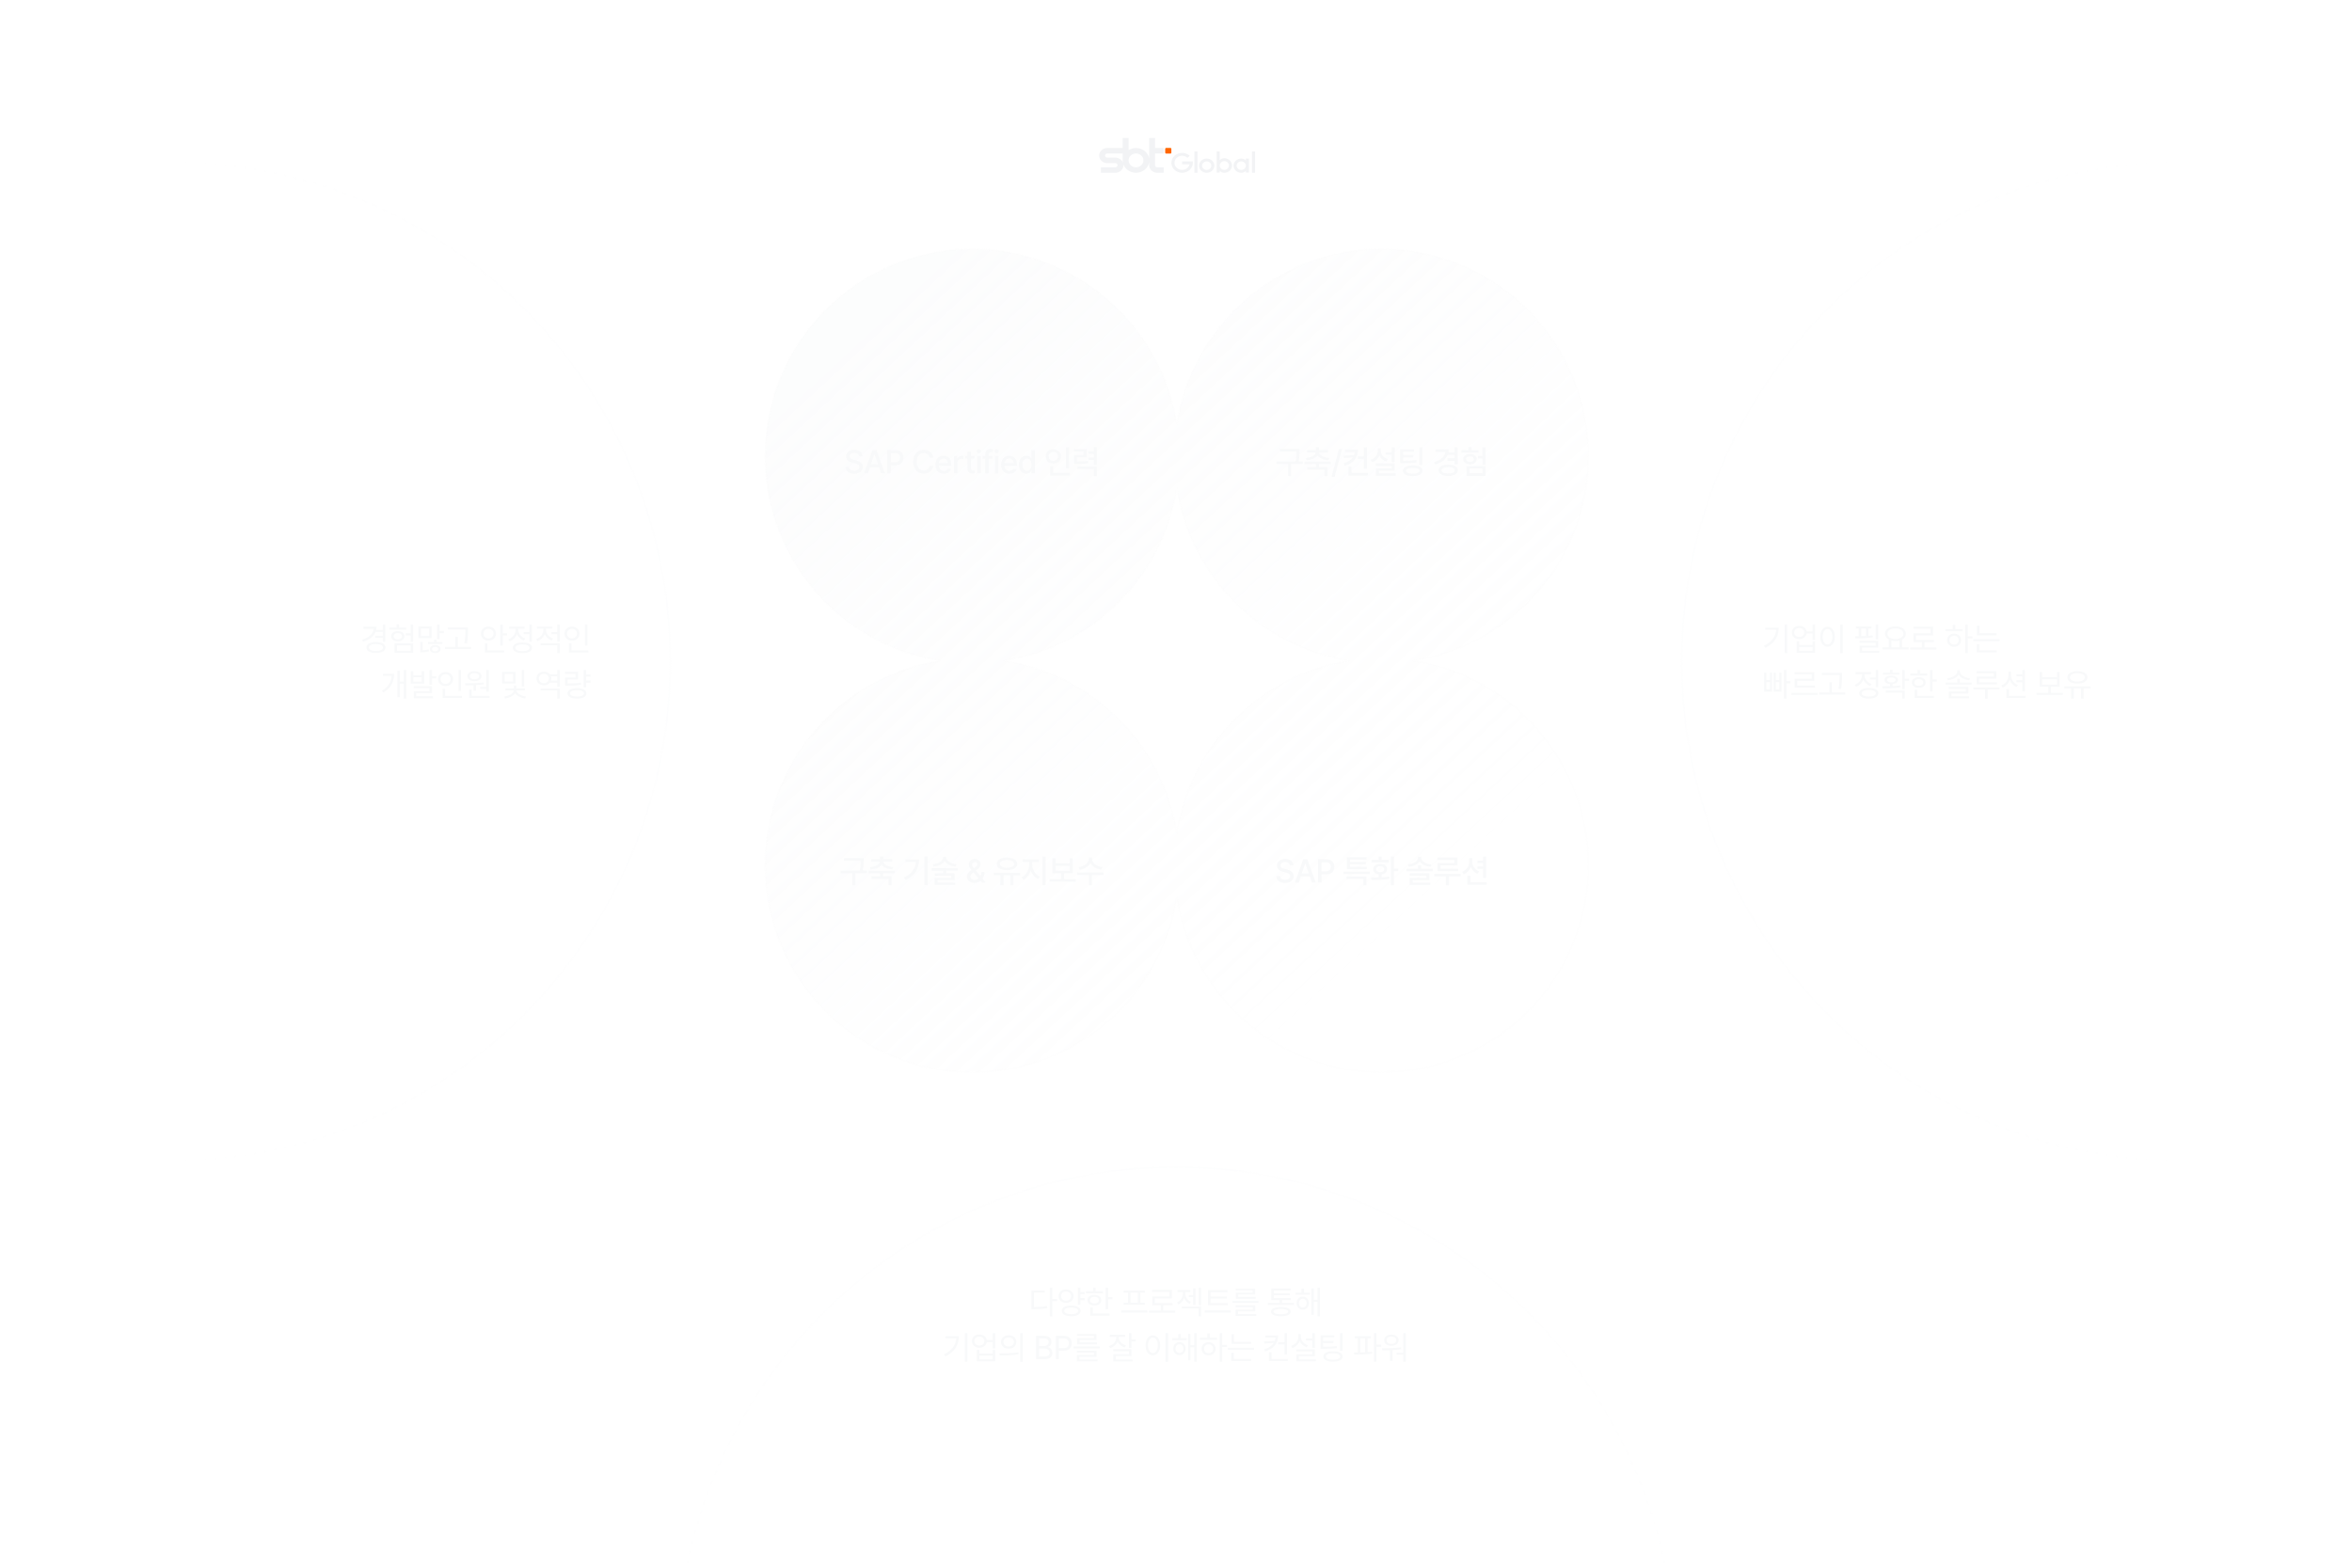 <svg width="1500" height="1000" viewBox="0 0 1500 1000" fill="none" xmlns="http://www.w3.org/2000/svg">
<mask id="mask0_366_1174" style="mask-type:alpha" maskUnits="userSpaceOnUse" x="0" y="0" width="1500" height="1000">
<rect width="1500" height="1000" fill="black"/>
</mask>
<g mask="url(#mask0_366_1174)">
<path d="M750.5 163.461C765.391 163.461 782.835 158.106 798.002 151.936C823.314 141.64 849.802 133.461 877.055 133.461H890C972.567 133.461 1039.5 200.394 1039.5 282.961V295.906C1039.5 323.159 1031.32 349.647 1021.02 374.959C1014.86 390.126 1009.5 407.57 1009.5 422.461C1009.5 437.352 1014.86 454.796 1021.02 469.963C1031.32 495.275 1039.5 521.764 1039.5 549.016V561.961C1039.5 644.528 972.567 711.461 890 711.461H878.75C850.436 711.461 823.007 702.51 796.689 691.838C781.831 685.813 764.947 680.862 750.479 681.461C739.445 681.919 726.991 685.722 715.47 690.462C688.231 701.668 659.934 711.461 630.575 711.461H611C528.435 711.461 461.5 644.108 461.5 561.539C461.5 526.653 475.464 493.464 490.611 461.901C496.782 449.043 501.5 435.091 501.5 422.461C501.5 409.831 496.782 395.879 490.611 383.021C475.464 351.459 461.5 318.269 461.5 283.383C461.5 200.815 528.435 133.461 611 133.461H623.945C651.198 133.461 677.686 141.64 702.998 151.936C718.165 158.106 735.609 163.461 750.5 163.461Z" stroke="white" stroke-opacity="0.2"/>
<g filter="url(#filter0_b_366_1174)">
<path fill-rule="evenodd" clip-rule="evenodd" d="M750.5 310.926C741.865 367.843 696.882 412.826 639.965 421.461C696.882 430.096 741.865 475.079 750.5 531.996C759.135 475.079 804.118 430.096 861.035 421.461C804.118 412.826 759.135 367.843 750.5 310.926ZM900.965 421.461C964.393 411.838 1013 357.076 1013 290.961C1013 218.059 953.902 158.961 881 158.961C814.885 158.961 760.123 207.568 750.5 270.996C740.877 207.568 686.115 158.961 620 158.961C547.098 158.961 488 218.059 488 290.961C488 357.076 536.607 411.838 600.035 421.461C536.607 431.084 488 485.846 488 551.961C488 624.863 547.098 683.961 620 683.961C686.115 683.961 740.877 635.354 750.5 571.926C760.123 635.354 814.885 683.961 881 683.961C953.902 683.961 1013 624.863 1013 551.961C1013 485.846 964.393 431.084 900.965 421.461Z" fill="url(#paint0_linear_366_1174)" fill-opacity="0.2"/>
<path d="M639.965 421.461L639.89 420.967V421.955L639.965 421.461ZM750.5 310.926L750.994 310.851H750.006L750.5 310.926ZM750.5 531.996L750.006 532.071H750.994L750.5 531.996ZM861.035 421.461L861.11 421.955V420.967L861.035 421.461ZM900.965 421.461L900.89 420.967V421.955L900.965 421.461ZM750.5 270.996L750.006 271.071H750.994L750.5 270.996ZM600.035 421.461L600.11 421.955V420.967L600.035 421.461ZM750.5 571.926L750.994 571.851H750.006L750.5 571.926ZM640.04 421.955C697.173 413.287 742.326 368.134 750.994 311.001L750.006 310.851C741.403 367.551 696.59 412.364 639.89 420.967L640.04 421.955ZM750.994 531.921C742.326 474.788 697.173 429.635 640.04 420.967L639.89 421.955C696.59 430.558 741.403 475.371 750.006 532.071L750.994 531.921ZM750.994 532.071C759.597 475.371 804.41 430.558 861.11 421.955L860.96 420.967C803.827 429.635 758.674 474.788 750.006 531.921L750.994 532.071ZM750.006 311.001C758.674 368.134 803.827 413.287 860.96 421.955L861.11 420.967C804.41 412.364 759.597 367.551 750.994 310.851L750.006 311.001ZM901.04 421.955C964.709 412.296 1013.5 357.327 1013.5 290.961H1012.5C1012.5 356.825 964.077 411.38 900.89 420.967L901.04 421.955ZM1013.5 290.961C1013.5 217.783 954.178 158.461 881 158.461V159.461C953.625 159.461 1012.5 218.336 1012.5 290.961H1013.5ZM881 158.461C814.634 158.461 759.665 207.252 750.006 270.921L750.994 271.071C760.581 207.884 815.136 159.461 881 159.461V158.461ZM750.994 270.921C741.335 207.252 686.366 158.461 620 158.461V159.461C685.864 159.461 740.419 207.884 750.006 271.071L750.994 270.921ZM620 158.461C546.822 158.461 487.5 217.783 487.5 290.961H488.5C488.5 218.336 547.375 159.461 620 159.461V158.461ZM487.5 290.961C487.5 357.327 536.291 412.296 599.96 421.955L600.11 420.967C536.923 411.38 488.5 356.825 488.5 290.961H487.5ZM599.96 420.967C536.291 430.626 487.5 485.595 487.5 551.961H488.5C488.5 486.097 536.923 431.542 600.11 421.955L599.96 420.967ZM487.5 551.961C487.5 625.139 546.822 684.461 620 684.461V683.461C547.375 683.461 488.5 624.586 488.5 551.961H487.5ZM620 684.461C686.366 684.461 741.335 635.67 750.994 572.001L750.006 571.851C740.419 635.038 685.864 683.461 620 683.461V684.461ZM881 683.461C815.136 683.461 760.581 635.038 750.994 571.851L750.006 572.001C759.665 635.67 814.634 684.461 881 684.461V683.461ZM1012.5 551.961C1012.5 624.586 953.625 683.461 881 683.461V684.461C954.178 684.461 1013.5 625.139 1013.5 551.961H1012.5ZM900.89 421.955C964.077 431.542 1012.5 486.097 1012.5 551.961H1013.5C1013.5 485.595 964.709 430.626 901.04 420.967L900.89 421.955Z" fill="#F8F9FA" fill-opacity="0.15"/>
</g>
<path d="M547.897 291.03C547.753 289.646 546.543 288.857 544.841 288.857C543.026 288.857 541.878 289.79 541.867 291.051C541.867 292.456 543.395 293.009 544.574 293.286L546.01 293.676C547.907 294.137 550.286 295.173 550.296 297.859C550.286 300.372 548.286 302.207 544.779 302.207C541.457 302.207 539.365 300.546 539.222 297.839H541.478C541.611 299.459 543.046 300.228 544.779 300.238C546.676 300.228 548.05 299.275 548.061 297.818C548.05 296.526 546.82 296.004 545.251 295.583L543.487 295.111C541.098 294.455 539.622 293.245 539.611 291.174C539.622 288.61 541.898 286.908 544.902 286.908C547.917 286.908 550.019 288.631 550.091 291.03H547.897ZM553.444 301.961H551.045L556.377 287.113H558.981L564.334 301.961H561.935L560.581 298.044H554.798L553.444 301.961ZM555.444 296.157H559.925L557.73 289.82H557.628L555.444 296.157ZM565.801 301.961V287.113H571.092C574.547 287.113 576.239 289.185 576.239 291.933C576.239 294.671 574.537 296.752 571.092 296.752H568.057V301.961H565.801ZM568.057 294.824H570.866C573.05 294.835 573.963 293.604 573.963 291.933C573.963 290.251 573.05 289.051 570.866 289.041H568.057V294.824ZM592.954 291.953C592.595 290.036 591.006 288.969 589.119 288.98C586.555 288.969 584.658 290.938 584.648 294.537C584.658 298.157 586.566 300.105 589.119 300.095C590.985 300.105 592.564 299.059 592.954 297.162L595.23 297.183C594.759 300.115 592.369 302.166 589.098 302.166C585.233 302.166 582.413 299.285 582.413 294.537C582.413 289.79 585.253 286.908 589.098 286.908C592.236 286.908 594.728 288.764 595.23 291.953H592.954ZM601.865 302.187C598.584 302.187 596.564 299.921 596.574 296.465C596.564 293.04 598.614 290.682 601.721 290.682C604.254 290.682 606.664 292.251 606.664 296.28V297.06H598.748C598.809 299.182 600.06 300.382 601.885 300.382C603.126 300.382 603.936 299.849 604.305 299.172H606.52C606.028 300.977 604.316 302.187 601.865 302.187ZM598.758 295.419H604.51C604.51 293.727 603.413 292.476 601.742 292.486C599.988 292.476 598.85 293.85 598.758 295.419ZM608.418 301.961V290.825H610.53V292.589H610.653C611.063 291.4 612.181 290.651 613.483 290.661C613.75 290.651 614.18 290.682 614.406 290.702V292.794C614.221 292.753 613.709 292.661 613.257 292.671C611.74 292.661 610.612 293.717 610.612 295.173V301.961H608.418ZM621.492 290.825V292.568H619.215V298.68C619.226 299.941 619.841 300.167 620.548 300.177C620.866 300.177 621.348 300.146 621.656 300.115V302.023C621.358 302.064 620.887 302.105 620.282 302.105C618.569 302.105 617.021 301.161 617.042 299.131V292.568H615.401V290.825H617.042V288.159H619.215V290.825H621.492ZM623.205 301.961V290.825H625.399V301.961H623.205ZM622.917 287.811C622.928 287.093 623.553 286.519 624.312 286.519C625.061 286.519 625.686 287.093 625.686 287.811C625.686 288.528 625.061 289.113 624.312 289.103C623.553 289.113 622.928 288.528 622.917 287.811ZM632.956 290.825V292.568H630.557V301.961H628.363V292.568H626.64V290.825H628.363V289.533C628.373 287.544 629.644 286.416 631.685 286.416C632.208 286.416 632.751 286.478 633.182 286.56V288.385C632.772 288.323 632.454 288.303 632.259 288.303C631.1 288.303 630.557 288.775 630.557 289.861V290.825H632.956ZM634.526 301.961V290.825H636.72V301.961H634.526ZM634.239 287.811C634.249 287.093 634.874 286.519 635.633 286.519C636.382 286.519 637.007 287.093 637.007 287.811C637.007 288.528 636.382 289.113 635.633 289.103C634.874 289.113 634.249 288.528 634.239 287.811ZM643.765 302.187C640.484 302.187 638.464 299.921 638.474 296.465C638.464 293.04 640.514 290.682 643.621 290.682C646.154 290.682 648.564 292.251 648.564 296.28V297.06H640.648C640.709 299.182 641.96 300.382 643.785 300.382C645.026 300.382 645.836 299.849 646.205 299.172H648.42C647.928 300.977 646.216 302.187 643.765 302.187ZM640.658 295.419H646.41C646.41 293.727 645.313 292.476 643.642 292.486C641.888 292.476 640.75 293.85 640.658 295.419ZM654.481 302.187C651.794 302.176 649.825 300.013 649.825 296.424C649.825 292.794 651.825 290.682 654.501 290.682C656.572 290.682 657.321 291.933 657.721 292.63H657.823V287.113H660.018V301.961H657.885V300.218H657.721C657.311 300.946 656.511 302.176 654.481 302.187ZM652.061 296.383C652.05 298.618 653.055 300.31 654.973 300.32C656.839 300.31 657.885 298.721 657.885 296.383C657.885 294.066 656.86 292.538 654.973 292.548C653.035 292.538 652.05 294.189 652.061 296.383ZM681.736 285.35V298.7H679.788V285.35H681.736ZM666.868 291.133C666.878 288.477 668.991 286.59 671.77 286.58C674.538 286.59 676.65 288.477 676.65 291.133C676.65 293.83 674.538 295.706 671.77 295.706C668.991 295.706 666.878 293.83 666.868 291.133ZM668.775 291.133C668.765 292.866 670.057 294.004 671.77 294.004C673.451 294.004 674.743 292.866 674.743 291.133C674.743 289.441 673.451 288.282 671.77 288.282C670.057 288.282 668.765 289.441 668.775 291.133ZM669.719 303.315V297.347H671.687V301.735H682.29V303.315H669.719ZM692.985 286.437V291.789H686.915V294.332C690.114 294.332 691.857 294.26 693.929 293.881L694.113 295.46C691.868 295.839 689.981 295.901 686.32 295.911H684.987V290.313H691.037V287.995H684.967V286.437H692.985ZM687.079 299.151V297.572H699.548V303.725H697.6V299.151H687.079ZM694.154 293.409V291.851H697.6V289.574H694.154V288.016H697.6V285.35H699.548V296.65H697.6V293.409H694.154Z" fill="#F8F9FA"/>
<path d="M828.752 286.478V288.098C828.752 289.841 828.752 291.738 828.24 294.353H830.885V295.952H823.441V303.725H821.472V295.952H814.13V294.353H826.271C826.814 291.728 826.814 289.81 826.825 288.098V288.077H816.181V286.478H828.752ZM848.614 294.517V296.075H841.191V298.003H846.564V303.663H844.595V299.582H833.726V298.003H839.263V296.075H831.86V294.517H848.614ZM832.762 292.138C836.412 291.799 838.935 290.466 839.15 288.631H833.541V287.093H839.263V285.268H841.191V287.093H846.933V288.631H841.303C841.498 290.466 844.01 291.799 847.692 292.138L847.076 293.594C843.908 293.307 841.355 292.251 840.227 290.518C839.089 292.251 836.525 293.307 833.377 293.594L832.762 292.138ZM855.905 286.416L851.127 304.196H849.179L853.957 286.416H855.905ZM866.047 286.785C866.037 291.656 863.668 295.193 857.659 297.183L856.88 295.645C859.874 294.671 861.771 293.348 862.848 291.728L857.126 292.199L856.818 290.62L863.566 290.333C863.791 289.708 863.935 289.051 863.996 288.364H857.741V286.785H866.047ZM859.997 303.315V297.613H861.966V301.735H872.281V303.315H859.997ZM865.985 292.691V291.092H869.82V285.35H871.769V298.946H869.82V292.691H865.985ZM889.498 285.329V294.783H887.55V290.066H883.674V288.487H887.55V285.329H889.498ZM874.117 293.307C876.988 292.394 878.701 290.108 878.711 287.524V285.924H880.639V287.524C880.639 289.861 882.32 292.035 885.089 292.917L884.063 294.435C882.043 293.737 880.516 292.353 879.706 290.6C878.906 292.579 877.337 294.117 875.163 294.865L874.117 293.307ZM877.48 297.183V295.645H889.498V300.218H879.429V301.92H890.134V303.479H877.521V298.741H887.57V297.183H877.48ZM901.793 286.662V288.221H894.923V290.251H901.28V291.789H894.923V293.881C898.594 293.901 900.737 293.84 903.228 293.409L903.434 294.988C900.778 295.419 898.491 295.491 894.472 295.481H892.954V286.662H901.793ZM894.738 300.279C894.738 298.136 897.086 296.896 900.993 296.896C904.838 296.896 907.238 298.136 907.248 300.279C907.238 302.443 904.838 303.673 900.993 303.663C897.086 303.673 894.738 302.443 894.738 300.279ZM896.686 300.279C896.676 301.479 898.255 302.156 900.993 302.166C903.68 302.156 905.31 301.479 905.3 300.279C905.31 299.11 903.68 298.423 900.993 298.434C898.255 298.423 896.676 299.11 896.686 300.279ZM905.197 296.65V285.35H907.145V296.65H905.197ZM929.664 285.35V296.219H927.716V293.983H923.081V292.384H927.716V290.149H923.276C922.086 293.102 919.328 295.183 915.349 296.321L914.57 294.804C918.918 293.563 921.461 291.225 921.809 288.262H915.513V286.662H923.922C923.922 287.339 923.85 287.995 923.727 288.61H927.716V285.35H929.664ZM917.421 300.013C917.421 297.788 919.841 296.434 923.614 296.424C927.336 296.434 929.777 297.788 929.787 300.013C929.777 302.248 927.336 303.622 923.614 303.622C919.841 303.622 917.421 302.248 917.421 300.013ZM919.348 300.013C919.348 301.305 920.989 302.053 923.614 302.064C926.188 302.053 927.828 301.305 927.839 300.013C927.828 298.7 926.188 297.952 923.614 297.962C920.989 297.952 919.348 298.7 919.348 300.013ZM947.393 285.329V296.465H945.445V292.466H942.574V290.846H945.445V285.329H947.393ZM932.094 288.713V287.154H936.524V285.165H938.452V287.154H942.861V288.713H932.094ZM933.161 292.835C933.161 290.907 934.966 289.554 937.488 289.554C940.01 289.554 941.795 290.907 941.795 292.835C941.795 294.814 940.01 296.127 937.488 296.137C934.966 296.127 933.161 294.814 933.161 292.835ZM935.027 292.835C935.027 293.953 936.022 294.65 937.488 294.66C938.934 294.65 939.928 293.953 939.928 292.835C939.928 291.758 938.934 291.041 937.488 291.051C936.022 291.041 935.027 291.758 935.027 292.835ZM935.273 303.479V297.367H947.393V303.479H935.273ZM937.201 301.9H945.486V298.905H937.201V301.9Z" fill="#F8F9FA"/>
<path d="M822.666 552.03C822.523 550.646 821.313 549.857 819.611 549.857C817.796 549.857 816.647 550.79 816.637 552.051C816.637 553.456 818.165 554.009 819.344 554.286L820.78 554.676C822.677 555.137 825.056 556.173 825.066 558.859C825.056 561.372 823.056 563.207 819.549 563.207C816.227 563.207 814.135 561.546 813.992 558.839H816.247C816.381 560.459 817.816 561.228 819.549 561.238C821.446 561.228 822.82 560.275 822.83 558.818C822.82 557.526 821.59 557.004 820.021 556.583L818.257 556.111C815.868 555.455 814.391 554.245 814.381 552.174C814.391 549.61 816.668 547.908 819.672 547.908C822.687 547.908 824.789 549.631 824.861 552.03H822.666ZM828.214 562.961H825.815L831.147 548.113H833.751L839.104 562.961H836.704L835.351 559.044H829.568L828.214 562.961ZM830.214 557.157H834.695L832.5 550.82H832.398L830.214 557.157ZM840.571 562.961V548.113H845.862C849.317 548.113 851.009 550.185 851.009 552.933C851.009 555.671 849.307 557.752 845.862 557.752H842.826V562.961H840.571ZM842.826 555.824H845.636C847.82 555.835 848.733 554.604 848.733 552.933C848.733 551.251 847.82 550.051 845.636 550.041H842.826V555.824ZM873.589 555.988V557.526H856.793V555.988H873.589ZM858.7 560.685V559.126H871.456V564.704H869.467V560.685H858.7ZM858.987 554.43V546.801H871.538V548.339H860.956V549.836H871.066V551.313H860.956V552.933H871.661V554.43H858.987ZM888.96 546.329V554.02H891.728V555.66H888.96V564.704H887.012V546.329H888.96ZM874.338 559.7C875.784 559.7 877.465 559.7 879.219 559.649V557.783C877.147 557.475 875.794 556.224 875.814 554.45C875.794 552.379 877.588 551.015 880.203 551.005C882.808 551.015 884.623 552.379 884.633 554.45C884.623 556.224 883.248 557.485 881.167 557.783V559.577C882.797 559.495 884.438 559.362 885.966 559.147L886.089 560.582C882.11 561.29 877.814 561.331 874.645 561.32L874.338 559.7ZM874.686 550.062V548.503H879.219V546.37H881.167V548.503H885.699V550.062H874.686ZM877.64 554.45C877.64 555.619 878.665 556.347 880.203 556.337C881.741 556.347 882.756 555.619 882.767 554.45C882.756 553.271 881.741 552.523 880.203 552.523C878.665 552.523 877.64 553.271 877.64 554.45ZM906.331 551.907V554.184H913.755V555.742H897V554.184H904.403V551.907H906.331ZM897.882 551.436C901.532 551.056 904.372 549.303 904.383 547.068V546.473H906.351V547.068C906.341 549.303 909.171 551.056 912.811 551.436L912.135 552.933C909.14 552.533 906.536 551.333 905.357 549.426C904.178 551.333 901.573 552.533 898.579 552.933L897.882 551.436ZM899.01 558.572V557.075H911.642V561.443H900.937V563.023H912.155V564.52H899.03V560.028H909.715V558.572H899.01ZM929.536 547.006V552.01H918.708V554.122H929.926V555.701H916.759V550.513H927.547V548.585H916.698V547.006H929.536ZM914.709 559.003V557.444H931.525V559.003H924.06V564.745H922.112V559.003H914.709ZM938.939 549.651C938.949 552.297 940.59 554.83 943.328 555.886L942.261 557.403C940.262 556.593 938.775 554.984 937.996 552.994C937.206 555.137 935.648 556.839 933.505 557.691L932.459 556.132C935.289 555.086 937.001 552.471 937.011 549.651V547.375H938.939V549.651ZM935.781 564.315V558.654H937.75V562.735H948.188V564.315H935.781ZM942.261 554.245V552.666H945.83V550.533H942.261V548.954H945.83V546.35H947.778V560.028H945.83V554.245H942.261Z" fill="#F8F9FA"/>
<path d="M550.789 547.478V549.098C550.789 550.841 550.789 552.738 550.276 555.353H552.922V556.952H545.477V564.725H543.509V556.952H536.167V555.353H548.308C548.851 552.728 548.851 550.81 548.861 549.098V549.077H538.218V547.478H550.789ZM570.651 555.517V557.075H563.227V559.003H568.6V564.663H566.632V560.582H555.763V559.003H561.3V557.075H553.896V555.517H570.651ZM554.799 553.138C558.449 552.799 560.972 551.466 561.187 549.631H555.578V548.093H561.3V546.268H563.227V548.093H568.97V549.631H563.34C563.535 551.466 566.047 552.799 569.728 553.138L569.113 554.594C565.945 554.307 563.391 553.251 562.264 551.518C561.125 553.251 558.562 554.307 555.414 554.594L554.799 553.138ZM591.611 546.329V564.704H589.642V546.329H591.611ZM576.517 559.782C581.398 557.455 583.787 554.143 584.167 549.857H577.399V548.298H586.135C586.135 553.681 583.849 558.337 577.543 561.361L576.517 559.782ZM603.434 547.026C603.444 549.139 606.357 550.913 609.935 551.313L609.258 552.789C606.244 552.42 603.609 551.149 602.429 549.272C601.24 551.149 598.605 552.42 595.621 552.789L594.944 551.313C598.533 550.913 601.435 549.139 601.445 547.026V546.411H603.434V547.026ZM594.062 555.414V553.856H610.817V555.414H603.393V557.055H608.705V561.402H598V563.023H609.217V564.52H596.092V559.987H606.777V558.552H596.072V557.055H601.445V555.414H594.062ZM621.482 563.166C618.498 563.166 616.663 561.402 616.663 559.024C616.663 557.239 617.832 556.152 619.534 554.994C618.59 553.845 617.903 552.799 617.893 551.477C617.903 549.416 619.38 547.949 621.646 547.949C623.933 547.949 625.337 549.446 625.337 551.19C625.337 552.605 624.599 553.64 623.369 554.532L622.343 555.281L625.317 558.829C625.696 558.09 625.932 557.209 625.932 556.214H627.901C627.901 558.275 627.306 559.598 626.66 560.439L628.783 562.961H626.322L625.317 561.782C624.302 562.725 622.825 563.166 621.482 563.166ZM618.857 558.962C618.847 560.234 619.893 561.32 621.502 561.32C622.405 561.32 623.328 560.972 624.086 560.346L620.764 556.45L620.395 556.727C619.226 557.588 618.847 558.49 618.857 558.962ZM619.944 551.497C619.944 552.256 620.477 553.015 621.154 553.845L622.056 553.199C622.866 552.666 623.348 552.123 623.348 551.251C623.348 550.554 622.692 549.775 621.687 549.775C620.662 549.785 619.944 550.646 619.944 551.497ZM650.645 556.706V558.306H646.379V564.704H644.41V558.306H640.022V564.704H638.012V558.306H633.828V556.706H650.645ZM635.654 551.087C635.664 548.606 638.309 547.026 642.196 547.026C646.082 547.026 648.748 548.606 648.738 551.087C648.748 553.538 646.082 555.086 642.196 555.066C638.309 555.086 635.664 553.538 635.654 551.087ZM637.663 551.087C637.653 552.594 639.468 553.527 642.196 553.527C644.933 553.527 646.738 552.594 646.748 551.087C646.738 549.539 644.933 548.595 642.196 548.585C639.468 548.595 637.653 549.539 637.663 551.087ZM658.346 551.743C658.336 554.819 660.356 557.998 663.186 559.208L662.119 560.726C659.956 559.772 658.233 557.742 657.382 555.291C656.531 557.916 654.808 560.151 652.665 561.197L651.537 559.659C654.306 558.357 656.357 554.912 656.377 551.743V549.795H652.173V548.175H662.53V549.795H658.346V551.743ZM664.847 564.704V546.329H666.795V564.704H664.847ZM686.124 560.808V562.428H669.308V560.808H676.711V557.034H671.235V547.58H673.184V550.738H682.207V547.58H684.135V557.034H678.639V560.808H686.124ZM673.184 555.455H682.207V552.318H673.184V555.455ZM696.45 547.949C696.44 550.39 699.424 552.676 703.033 553.158L702.274 554.758C699.27 554.276 696.635 552.717 695.435 550.554C694.235 552.717 691.6 554.276 688.616 554.758L687.837 553.158C691.436 552.676 694.41 550.421 694.42 547.949V546.944H696.45V547.949ZM687.037 558.162V556.563H703.792V558.162H696.327V564.704H694.42V558.162H687.037Z" fill="#F8F9FA"/>
<path d="M724.488 106.711C721.878 106.711 719.754 104.735 719.754 102.306C719.754 99.878 721.878 97.902 724.488 97.902C727.098 97.902 729.22 99.878 729.22 102.306C729.22 104.735 727.098 106.711 724.488 106.711ZM711.295 100.566H706.185C705.395 100.566 704.753 99.968 704.753 99.234C704.753 98.5 705.395 97.902 706.185 97.902H716.002V102.306C716.002 102.762 716.046 103.208 716.126 103.643C715.372 101.844 713.491 100.566 711.295 100.566ZM742.143 97.902V94.41H736.631V88H732.878V101.121C732.261 97.327 728.734 94.41 724.488 94.41C722.736 94.41 721.108 94.907 719.754 95.756V88H716.002V94.41H706.185C703.326 94.41 701 96.574 701 99.234C701 101.894 703.326 104.058 706.185 104.058H711.295C712.084 104.058 712.727 104.656 712.727 105.39C712.727 106.124 712.084 106.722 711.295 106.722H702.115V110.214H711.295C714.154 110.214 716.479 108.05 716.479 105.39C716.479 105.192 716.465 104.997 716.44 104.805C717.566 107.938 720.747 110.203 724.488 110.203C728.734 110.203 732.261 107.286 732.878 103.492V105.39C732.878 108.05 735.203 110.214 738.062 110.214H742.143V106.722H738.062C737.273 106.722 736.631 106.124 736.631 105.39V97.902H742.143Z" fill="#F2F3F5"/>
<path d="M753.898 110.214C750.117 110.214 747.041 107.367 747.041 103.867C747.041 100.368 750.117 97.52 753.898 97.52C755.729 97.52 757.452 98.181 758.747 99.38L757.344 100.679C756.423 99.828 755.199 99.358 753.898 99.358C751.211 99.358 749.027 101.381 749.027 103.867C749.027 106.354 751.211 108.376 753.898 108.376C756.244 108.376 758.207 106.833 758.667 104.787H753.898V102.949H760.755V103.867C760.755 107.367 757.679 110.214 753.898 110.214Z" fill="#F2F3F5"/>
<path d="M800.428 110.214H798.469V96.614H800.428V110.214Z" fill="#F2F3F5"/>
<path d="M763.696 110.214H761.736V96.614H763.696V110.214Z" fill="#F2F3F5"/>
<path d="M769.572 102.957C767.949 102.957 766.628 104.178 766.628 105.68C766.628 107.183 767.949 108.404 769.572 108.404C771.195 108.404 772.515 107.183 772.515 105.68C772.515 104.178 771.195 102.957 769.572 102.957ZM769.572 110.214C766.872 110.214 764.674 108.181 764.674 105.68C764.674 103.181 766.872 101.147 769.572 101.147C772.272 101.147 774.47 103.181 774.47 105.68C774.47 108.181 772.272 110.214 769.572 110.214Z" fill="#F2F3F5"/>
<path d="M780.838 108.36C779.214 108.36 777.895 107.109 777.895 105.57C777.895 104.031 779.214 102.779 780.838 102.779C782.461 102.779 783.78 104.031 783.78 105.57C783.78 107.109 782.461 108.36 780.838 108.36ZM780.838 100.926C779.733 100.926 778.482 101.476 777.895 102.148V96.614H775.939V110.089H777.895V108.933C778.646 109.809 779.733 110.214 780.838 110.214C783.538 110.214 785.735 108.131 785.735 105.57C785.735 103.009 783.538 100.926 780.838 100.926Z" fill="#F2F3F5"/>
<path d="M791.613 108.404C789.991 108.404 788.67 107.183 788.67 105.68C788.67 104.178 789.991 102.957 791.613 102.957C793.236 102.957 794.556 104.178 794.556 105.68C794.556 107.183 793.236 108.404 791.613 108.404ZM794.556 101.147V102.355C793.998 101.619 792.716 101.147 791.613 101.147C788.912 101.147 786.715 103.181 786.715 105.68C786.715 108.181 788.912 110.214 791.613 110.214C792.716 110.214 793.923 109.735 794.556 108.948V110.092H796.511V101.147H794.556Z" fill="#F2F3F5"/>
<path d="M747.041 97.369C747.041 97.703 746.749 97.974 746.388 97.974H743.776C743.415 97.974 743.123 97.703 743.123 97.369V94.952C743.123 94.618 743.415 94.347 743.776 94.347H746.388C746.749 94.347 747.041 94.618 747.041 94.952V97.369Z" fill="#FF6600"/>
<path d="M245.747 398.411V409.362H244.127V406.901H239.287V405.568H244.127V403.108H239.471C238.272 406.04 235.462 408.163 231.555 409.321L230.879 408.05C235.277 406.748 238.036 404.276 238.354 401.118H231.801V399.765H240.107C240.107 400.483 240.025 401.17 239.871 401.816H244.127V398.411H245.747ZM233.688 413.033C233.678 410.859 236.047 409.547 239.779 409.547C243.47 409.547 245.849 410.859 245.849 413.033C245.849 415.217 243.47 416.54 239.779 416.54C236.047 416.54 233.678 415.217 233.688 413.033ZM235.267 413.033C235.277 414.407 237.031 415.238 239.779 415.228C242.486 415.238 244.239 414.407 244.25 413.033C244.239 411.659 242.486 410.829 239.779 410.839C237.031 410.829 235.277 411.659 235.267 413.033ZM263.476 398.391V409.444H261.856V405.281H258.759V403.948H261.856V398.391H263.476ZM248.382 401.631V400.318H252.915V398.227H254.494V400.318H259.026V401.631H248.382ZM249.469 405.815C249.469 403.907 251.223 402.574 253.694 402.574C256.175 402.574 257.919 403.907 257.939 405.815C257.919 407.783 256.175 409.075 253.694 409.075C251.223 409.075 249.469 407.783 249.469 405.815ZM251.007 405.815C251.007 407.025 252.105 407.824 253.694 407.845C255.283 407.824 256.38 407.025 256.38 405.815C256.38 404.646 255.283 403.825 253.694 403.825C252.105 403.825 251.007 404.646 251.007 405.815ZM251.561 416.376V410.429H263.476V416.376H251.561ZM253.161 415.064H261.897V411.721H253.161V415.064ZM280.344 398.391V402.513H283.092V403.866H280.344V407.742H278.745V398.391H280.344ZM266.871 407.025V399.601H275.299V407.025H266.871ZM268.04 416.13V409.383H269.598V414.807C270.654 414.766 272.059 414.612 273.351 414.182L273.597 415.474C271.823 416.058 270.09 416.14 268.901 416.13H268.04ZM268.45 405.733H273.741V400.913H268.45V405.733ZM272.961 410.798V409.568H276.796V407.947H278.375V409.568H282.169V410.798H272.961ZM274.171 414.018C274.161 412.439 275.545 411.464 277.555 411.454C279.555 411.464 280.959 412.439 280.98 414.018C280.959 415.597 279.555 416.581 277.555 416.581C275.545 416.581 274.161 415.597 274.171 414.018ZM275.607 414.018C275.607 414.889 276.417 415.453 277.555 415.433C278.693 415.453 279.503 414.889 279.503 414.018C279.503 413.167 278.693 412.613 277.555 412.603C276.417 412.613 275.607 413.167 275.607 414.018ZM298.443 400.236V402.062C298.422 404.297 298.422 406.799 297.766 410.47L296.125 410.285C296.812 406.799 296.812 404.246 296.823 402.062V401.569H285.584V400.236H298.443ZM283.821 414.038V412.705H290.342V406.184H291.921V412.705H300.432V414.038H283.821ZM320.654 398.391V403.948H323.402V405.302H320.654V411.844H319.054V398.391H320.654ZM306.749 404.174C306.739 401.528 308.81 399.693 311.528 399.683C314.265 399.693 316.306 401.528 316.326 404.174C316.306 406.809 314.265 408.665 311.528 408.665C308.81 408.665 306.739 406.809 306.749 404.174ZM308.328 404.174C308.318 405.968 309.723 407.25 311.528 407.25C313.363 407.25 314.737 405.968 314.747 404.174C314.737 402.369 313.363 401.098 311.528 401.098C309.723 401.098 308.318 402.369 308.328 404.174ZM309.251 416.233V410.449H310.83V414.879H321.494V416.233H309.251ZM339.244 398.391V409.26H337.624V404.482H333.953V403.149H337.624V398.391H339.244ZM324.212 407.804C326.919 406.83 328.847 404.359 328.847 401.754V401.077H324.725V399.724H334.548V401.077H330.467V401.734C330.467 404.112 332.292 406.379 334.958 407.291L334.117 408.583C332.077 407.845 330.487 406.307 329.698 404.43C328.919 406.563 327.227 408.265 325.053 409.096L324.212 407.804ZM327.083 413.218C327.073 411.075 329.401 409.824 333.194 409.834C336.978 409.824 339.306 411.075 339.306 413.218C339.306 415.371 336.978 416.602 333.194 416.622C329.401 416.602 327.073 415.371 327.083 413.218ZM328.683 413.218C328.673 414.541 330.395 415.34 333.194 415.33C335.984 415.34 337.706 414.541 337.706 413.218C337.706 411.885 335.984 411.085 333.194 411.085C330.395 411.085 328.673 411.885 328.683 413.218ZM348.196 401.754C348.196 404.123 350.022 406.389 352.688 407.312L351.847 408.583C349.796 407.845 348.207 406.317 347.427 404.441C346.638 406.532 344.946 408.214 342.782 409.014L341.941 407.742C344.628 406.778 346.576 404.348 346.576 401.775V400.975H342.454V399.662H352.277V400.975H348.196V401.754ZM344.71 411.618V410.285H356.974V416.622H355.354V411.618H344.71ZM351.703 404.523V403.169H355.354V398.391H356.974V409.321H355.354V404.523H351.703ZM374.642 398.411V411.741H373.042V398.411H374.642ZM360.02 404.153C360.009 401.528 362.07 399.693 364.798 399.683C367.525 399.693 369.566 401.528 369.576 404.153C369.566 406.809 367.525 408.655 364.798 408.645C362.07 408.655 360.009 406.809 360.02 404.153ZM361.599 404.153C361.578 405.968 362.952 407.23 364.798 407.23C366.613 407.23 367.997 405.968 367.997 404.153C367.997 402.369 366.613 401.098 364.798 401.098C362.952 401.098 361.578 402.369 361.599 404.153ZM362.87 416.233V410.388H364.47V414.879H375.216V416.233H362.87ZM259.077 427.391V445.622H257.498V436.086H254.975V444.72H253.437V427.883H254.975V434.753H257.498V427.391H259.077ZM243.532 440.577C247.767 438.209 249.51 434.876 249.787 431.103H244.229V429.77H251.366C251.345 434.404 249.715 438.783 244.475 441.705L243.532 440.577ZM263.599 428.17V430.795H268.911V428.17H270.51V436.107H262.02V428.17H263.599ZM263.599 434.794H268.911V432.046H263.599V434.794ZM263.866 438.978V437.686H275.494V442.095H265.486V444.105H276.17V445.417H263.907V440.864H273.894V438.978H263.866ZM273.894 436.824V427.391H275.494V431.349H278.242V432.702H275.494V436.824H273.894ZM294.023 427.411V440.741H292.423V427.411H294.023ZM279.401 433.153C279.391 430.528 281.452 428.693 284.179 428.683C286.907 428.693 288.947 430.528 288.958 433.153C288.947 435.809 286.907 437.655 284.179 437.645C281.452 437.655 279.391 435.809 279.401 433.153ZM280.98 433.153C280.959 434.968 282.333 436.23 284.179 436.23C285.994 436.23 287.378 434.968 287.378 433.153C287.378 431.369 285.994 430.098 284.179 430.098C282.333 430.098 280.959 431.369 280.98 433.153ZM282.251 445.233V439.388H283.851V443.879H294.597V445.233H282.251ZM311.732 427.411V441.254H310.112V439.367H306.338V438.198H310.112V427.411H311.732ZM296.597 435.86C299.991 435.84 304.564 435.809 308.471 435.327L308.574 436.496C306.954 436.753 305.241 436.917 303.57 437.019V440.618H301.95V437.101C300.104 437.173 298.35 437.173 296.823 437.173L296.597 435.86ZM298.074 431.328C298.063 429.411 299.889 428.15 302.585 428.15C305.262 428.15 307.087 429.411 307.097 431.328C307.087 433.276 305.262 434.486 302.585 434.486C299.889 434.486 298.063 433.276 298.074 431.328ZM299.222 445.233V439.901H300.842V443.879H312.183V445.233H299.222ZM299.612 431.328C299.591 432.518 300.801 433.287 302.585 433.297C304.318 433.287 305.549 432.518 305.559 431.328C305.549 430.159 304.318 429.359 302.585 429.38C300.801 429.359 299.591 430.159 299.612 431.328ZM328.795 428.58V436.004H320.243V428.58H328.795ZM321.556 444.31C324.694 443.961 327.708 442.187 327.708 440.372H322.315V439.121H327.729V437.337H329.328V439.121H334.783V440.372H329.369C329.359 442.146 332.292 443.92 335.419 444.31L334.865 445.561C332.128 445.181 329.626 443.889 328.539 442.208C327.442 443.93 324.878 445.181 322.13 445.561L321.556 444.31ZM321.823 434.733H327.216V429.893H321.823V434.733ZM332.733 437.87V427.391H334.312V437.87H332.733ZM356.974 439.142V445.622H355.354V440.434H344.71V439.142H356.974ZM342.147 432.784C342.136 430.241 344.156 428.426 346.884 428.437C348.463 428.426 349.806 429.052 350.647 430.077H355.354V427.391H356.974V438.137H355.354V435.512H350.657C349.816 436.547 348.473 437.163 346.884 437.152C344.156 437.173 342.136 435.379 342.147 432.784ZM343.685 432.784C343.685 434.558 345.018 435.799 346.884 435.799C348.678 435.799 350.042 434.558 350.042 432.784C350.042 431.072 348.678 429.811 346.884 429.811C345.018 429.811 343.685 431.072 343.685 432.784ZM351.385 434.179H355.354V431.41H351.375C351.519 431.841 351.601 432.292 351.601 432.784C351.601 433.276 351.519 433.748 351.385 434.179ZM376.61 430.262V431.615H373.842V434.097H376.61V435.471H373.842V438.444H372.242V427.411H373.842V430.262H376.61ZM360.368 429.872V428.539H368.633V433.461H361.988V436.004C365.229 436.014 367.577 435.891 370.417 435.409L370.581 436.763C367.659 437.245 365.218 437.358 361.824 437.358H360.409V432.19H367.054V429.872H360.368ZM361.947 442.3C361.937 440.208 364.234 438.967 367.997 438.978C371.719 438.967 374.006 440.208 374.006 442.3C374.006 444.381 371.719 445.581 367.997 445.581C364.234 445.581 361.937 444.381 361.947 442.3ZM363.526 442.3C363.506 443.571 365.198 444.34 367.997 444.33C370.755 444.34 372.437 443.571 372.447 442.3C372.437 441.018 370.755 440.249 367.997 440.249C365.198 440.249 363.506 441.018 363.526 442.3Z" fill="#F8F9FA"/>
<circle opacity="0.2" cx="109" cy="421.961" r="318.5" stroke="url(#paint1_linear_366_1174)"/>
<circle opacity="0.2" cx="1391" cy="421.961" r="318.5" stroke="url(#paint2_linear_366_1174)"/>
<path d="M1139.81 398.391V416.622H1138.19V398.391H1139.81ZM1124.96 411.885C1129.9 409.547 1132.42 406.05 1132.78 401.693H1125.8V400.38H1134.42C1134.4 405.62 1131.96 410.265 1125.85 413.197L1124.96 411.885ZM1147.49 399.252C1149.93 399.242 1151.8 400.667 1152.15 402.759H1155.96V398.391H1157.58V408.173H1155.96V404.092H1152.16C1151.84 406.245 1149.96 407.681 1147.49 407.681C1144.71 407.681 1142.74 405.958 1142.75 403.456C1142.74 400.985 1144.71 399.242 1147.49 399.252ZM1144.29 403.456C1144.29 405.117 1145.62 406.317 1147.49 406.327C1149.33 406.317 1150.65 405.117 1150.65 403.456C1150.65 401.775 1149.33 400.606 1147.49 400.626C1145.62 400.606 1144.29 401.775 1144.29 403.456ZM1145.83 416.376V409.096H1147.45V411.413H1155.96V409.096H1157.58V416.376H1145.83ZM1147.45 415.064H1155.96V412.705H1147.45V415.064ZM1175.23 398.391V416.663H1173.61V398.391H1175.23ZM1160.87 406.163C1160.88 402.287 1162.81 399.816 1165.53 399.806C1168.24 399.816 1170.19 402.287 1170.18 406.163C1170.19 410.049 1168.24 412.51 1165.53 412.5C1162.81 412.51 1160.88 410.049 1160.87 406.163ZM1162.43 406.163C1162.43 409.127 1163.7 411.075 1165.53 411.065C1167.36 411.075 1168.63 409.127 1168.63 406.163C1168.63 403.2 1167.36 401.252 1165.53 401.241C1163.7 401.252 1162.43 403.2 1162.43 406.163ZM1197.85 398.391V407.865H1196.23V398.391H1197.85ZM1183.08 405.876C1183.81 405.876 1184.6 405.866 1185.42 405.856V400.934H1183.6V399.642H1193.46V400.934H1191.62V405.609C1192.56 405.538 1193.48 405.445 1194.36 405.343L1194.45 406.532C1190.8 407.076 1186.51 407.219 1183.29 407.209L1183.08 405.876ZM1185.91 410.039V408.747H1197.85V413.095H1187.56V415.105H1198.55V416.417H1185.98V411.885H1196.25V410.039H1185.91ZM1186.98 405.825C1187.99 405.794 1189.02 405.763 1190.06 405.702V400.934H1186.98V405.825ZM1217.2 412.931V414.284H1200.51V412.931H1204.65V408.019C1203.09 407.209 1202.15 405.897 1202.15 404.235C1202.15 401.416 1204.92 399.56 1208.81 399.539C1212.71 399.56 1215.48 401.416 1215.48 404.235C1215.48 405.866 1214.56 407.158 1213.06 407.968V412.931H1217.2ZM1203.71 404.235C1203.7 406.276 1205.82 407.64 1208.81 407.64C1211.78 407.64 1213.92 406.276 1213.92 404.235C1213.92 402.195 1211.78 400.852 1208.81 400.872C1205.82 400.852 1203.7 402.195 1203.71 404.235ZM1206.23 412.931H1211.44V408.593C1210.65 408.798 1209.77 408.911 1208.81 408.911C1207.88 408.911 1207.01 408.809 1206.23 408.604V412.931ZM1234.93 413.013V414.366H1218.24V413.013H1225.74V409.568H1220.33V403.948H1231.24V401.077H1220.29V399.744H1232.82V405.261H1221.93V408.234H1233.25V409.568H1227.32V413.013H1234.93ZM1254.93 398.391V405.917H1257.98V407.25H1254.93V416.622H1253.33V398.391H1254.93ZM1240.71 402.656V401.323H1245.41V398.616H1247.01V401.323H1251.56V402.656H1240.71ZM1241.76 408.358C1241.75 405.897 1243.64 404.174 1246.23 404.174C1248.8 404.174 1250.68 405.897 1250.7 408.358C1250.68 410.829 1248.8 412.541 1246.23 412.541C1243.64 412.541 1241.75 410.829 1241.76 408.358ZM1243.3 408.358C1243.29 410.019 1244.53 411.188 1246.23 411.167C1247.91 411.188 1249.14 410.019 1249.16 408.358C1249.14 406.707 1247.91 405.517 1246.23 405.527C1244.53 405.517 1243.29 406.707 1243.3 408.358ZM1273.29 403.928V405.22H1260.8V399.068H1262.4V403.928H1273.29ZM1258.52 409.014V407.701H1275.22V409.014H1258.52ZM1260.7 416.171V410.88H1262.3V414.838H1273.39V416.171H1260.7ZM1139.34 427.391V434.527H1141.82V435.901H1139.34V445.622H1137.74V427.391H1139.34ZM1125.11 441.213V429.093H1126.5V433.81H1128.8V429.093H1130.17V441.213H1125.11ZM1126.5 439.859H1128.8V435.102H1126.5V439.859ZM1131.16 441.213V429.093H1132.53V433.81H1134.77V429.093H1136.14V441.213H1131.16ZM1132.53 439.859H1134.77V435.102H1132.53V439.859ZM1159.16 441.972V443.325H1142.47V441.972H1159.16ZM1144.52 430.118V428.785H1157.05V434.302H1146.16V437.296H1157.48V438.588H1144.56V432.989H1155.47V430.118H1144.52ZM1174.82 429.236V431.062C1174.8 433.297 1174.8 435.799 1174.14 439.47L1172.5 439.285C1173.19 435.799 1173.19 433.246 1173.2 431.062V430.569H1161.96V429.236H1174.82ZM1160.2 443.038V441.705H1166.72V435.184H1168.3V441.705H1176.81V443.038H1160.2ZM1197.89 427.391V438.26H1196.27V433.482H1192.6V432.149H1196.27V427.391H1197.89ZM1182.86 436.804C1185.57 435.83 1187.49 433.359 1187.49 430.754V430.077H1183.37V428.724H1193.19V430.077H1189.11V430.734C1189.11 433.112 1190.94 435.379 1193.61 436.291L1192.76 437.583C1190.72 436.845 1189.13 435.307 1188.34 433.43C1187.57 435.563 1185.87 437.265 1183.7 438.096L1182.86 436.804ZM1185.73 442.218C1185.72 440.075 1188.05 438.824 1191.84 438.834C1195.63 438.824 1197.95 440.075 1197.95 442.218C1197.95 444.371 1195.63 445.602 1191.84 445.622C1188.05 445.602 1185.72 444.371 1185.73 442.218ZM1187.33 442.218C1187.32 443.541 1189.04 444.34 1191.84 444.33C1194.63 444.34 1196.35 443.541 1196.35 442.218C1196.35 440.885 1194.63 440.085 1191.84 440.085C1189.04 440.085 1187.32 440.885 1187.33 442.218ZM1214.74 427.411V432.928H1217.47V434.281H1214.74V439.634H1213.12V427.411H1214.74ZM1200.42 437.768C1201.88 437.768 1203.58 437.768 1205.37 437.716V436.373C1203.24 436.178 1201.87 435.204 1201.88 433.687C1201.87 432.026 1203.58 431 1206.15 431C1208.73 431 1210.41 432.026 1210.43 433.687C1210.41 435.194 1209.08 436.168 1206.97 436.373V437.655C1208.67 437.573 1210.39 437.429 1211.99 437.193L1212.13 438.362C1208.18 439.06 1203.82 439.09 1200.61 439.08L1200.42 437.768ZM1200.88 430.303V429.072H1205.37V427.247H1206.97V429.072H1211.44V430.303H1200.88ZM1202.66 441.828V440.536H1214.74V445.622H1213.12V441.828H1202.66ZM1203.42 433.687C1203.41 434.64 1204.46 435.286 1206.15 435.266C1207.83 435.286 1208.89 434.64 1208.89 433.687C1208.89 432.723 1207.83 432.128 1206.15 432.149C1204.46 432.128 1203.41 432.723 1203.42 433.687ZM1232.49 427.411V433.42H1235.24V434.774H1232.49V441.069H1230.89V427.411H1232.49ZM1218.28 430.959V429.647H1222.91V427.411H1224.51V429.647H1229.15V430.959H1218.28ZM1219.32 435.368C1219.31 433.297 1221.08 431.964 1223.71 431.964C1226.32 431.964 1228.08 433.297 1228.1 435.368C1228.08 437.419 1226.32 438.742 1223.71 438.732C1221.08 438.742 1219.31 437.419 1219.32 435.368ZM1220.86 435.368C1220.85 436.65 1221.99 437.481 1223.71 437.46C1225.41 437.481 1226.56 436.65 1226.58 435.368C1226.56 434.066 1225.41 433.225 1223.71 433.235C1221.99 433.225 1220.85 434.066 1220.86 435.368ZM1221.09 445.233V439.983H1222.67V443.879H1233.33V445.233H1221.09ZM1249.9 432.969V435.368H1257.43V436.681H1240.82V435.368H1248.32V432.969H1249.9ZM1241.74 432.702C1245.07 432.333 1248.3 430.59 1248.3 428.232V427.534H1249.92V428.232C1249.92 430.59 1253.16 432.333 1256.48 432.702L1255.91 433.933C1253.04 433.543 1250.26 432.302 1249.11 430.303C1247.96 432.302 1245.17 433.543 1242.31 433.933L1241.74 432.702ZM1242.83 439.449V438.198H1255.29V442.341H1244.47V444.146H1255.85V445.417H1242.87V441.131H1253.72V439.449H1242.83ZM1273.19 428.129V432.866H1262.2V435.225H1273.58V436.558H1260.58V431.595H1271.55V429.442H1260.53V428.129H1273.19ZM1258.52 439.777V438.485H1275.22V439.777H1267.63V445.663H1266.03V439.777H1258.52ZM1282.51 430.775C1282.51 433.451 1284.34 435.973 1286.98 437.009L1286.08 438.26C1284.08 437.429 1282.51 435.768 1281.74 433.697C1280.96 435.932 1279.32 437.706 1277.2 438.588L1276.32 437.296C1279.03 436.25 1280.92 433.635 1280.93 430.775V428.437H1282.51V430.775ZM1279.6 445.233V439.613H1281.22V443.879H1291.8V445.233H1279.6ZM1286.02 435.184V433.871H1289.77V431.451H1286.02V430.118H1289.77V427.411H1291.39V441.028H1289.77V435.184H1286.02ZM1315.55 441.951V443.284H1298.85V441.951H1306.36V438.014H1300.82V428.683H1302.44V431.984H1311.92V428.683H1313.5V438.014H1307.94V441.951H1315.55ZM1302.44 436.701H1311.92V433.297H1302.44V436.701ZM1333.26 437.788V439.121H1328.85V445.622H1327.23V439.121H1322.55V445.622H1320.89V439.121H1316.56V437.788H1333.26ZM1318.45 432.108C1318.46 429.677 1321.03 428.139 1324.87 428.129C1328.69 428.139 1331.29 429.677 1331.29 432.108C1331.29 434.538 1328.69 436.055 1324.87 436.045C1321.03 436.055 1318.46 434.538 1318.45 432.108ZM1320.11 432.108C1320.09 433.717 1322.03 434.753 1324.87 434.753C1327.71 434.753 1329.64 433.717 1329.65 432.108C1329.64 430.487 1327.71 429.442 1324.87 429.442C1322.03 429.442 1320.09 430.487 1320.11 432.108Z" fill="#F8F9FA"/>
<path d="M671.14 821.391V828.609H674.196V829.963H671.14V839.663H669.54V821.391H671.14ZM657.831 835.09V823.175H666.341V824.508H659.43V833.736C662.732 833.726 665.06 833.583 667.777 833.08L667.982 834.475C665.121 834.987 662.732 835.09 659.266 835.09H657.831ZM691.72 824.159V825.492H689.013V828.035H691.72V829.389H689.013V832.219H687.413V821.391H689.013V824.159H691.72ZM675.109 826.784C675.098 824.241 677.129 822.488 679.887 822.498C682.666 822.488 684.665 824.241 684.686 826.784C684.665 829.317 682.666 831.06 679.887 831.07C677.129 831.06 675.098 829.317 675.109 826.784ZM676.688 826.784C676.678 828.507 678.041 829.696 679.887 829.717C681.753 829.696 683.097 828.507 683.107 826.784C683.097 825.072 681.753 823.852 679.887 823.872C678.041 823.852 676.678 825.072 676.688 826.784ZM677.119 836.197C677.129 834.034 679.446 832.783 683.168 832.773C686.89 832.783 689.177 834.034 689.177 836.197C689.177 838.32 686.89 839.581 683.168 839.581C679.446 839.581 677.129 838.32 677.119 836.197ZM678.739 836.197C678.718 837.51 680.42 838.279 683.168 838.289C685.927 838.279 687.608 837.51 687.619 836.197C687.608 834.875 685.927 834.085 683.168 834.085C680.42 834.085 678.718 834.875 678.739 836.197ZM706.742 821.411V827.42H709.491V828.774H706.742V835.069H705.143V821.411H706.742ZM692.531 824.959V823.647H697.165V821.411H698.765V823.647H703.4V824.959H692.531ZM693.576 829.368C693.566 827.297 695.33 825.964 697.965 825.964C700.57 825.964 702.333 827.297 702.354 829.368C702.333 831.419 700.57 832.742 697.965 832.732C695.33 832.742 693.566 831.419 693.576 829.368ZM695.115 829.368C695.104 830.65 696.242 831.481 697.965 831.46C699.667 831.481 700.816 830.65 700.836 829.368C700.816 828.066 699.667 827.225 697.965 827.235C696.242 827.225 695.104 828.066 695.115 829.368ZM695.34 839.233V833.983H696.919V837.879H707.583V839.233H695.34ZM731.763 835.91V837.284H715.069V835.91H731.763ZM716.546 824.569V823.236H730.163V824.569H727.272V830.947H730.122V832.26H716.587V830.947H719.438V824.569H716.546ZM721.037 830.947H725.692V824.569H721.037V830.947ZM749.492 836.013V837.366H732.799V836.013H740.305V832.568H734.891V826.948H745.801V824.077H734.85V822.744H747.38V828.261H736.49V831.234H747.811V832.568H741.884V836.013H749.492ZM762.464 821.801V832.383H760.905V827.441H758.116V826.108H760.905V821.801H762.464ZM750.61 830.824C752.979 829.83 754.374 827.471 754.363 825.308V824.221H750.959V822.888H759.142V824.221H755.922V825.308C755.922 827.287 757.255 829.45 759.572 830.414L758.731 831.645C757.019 830.927 755.819 829.563 755.184 827.994C754.548 829.768 753.287 831.296 751.472 832.096L750.61 830.824ZM753.728 834.659V833.347H766.012V839.622H764.433V834.659H753.728ZM764.474 832.547V821.391H766.012V832.547H764.474ZM783.023 831.255V832.568H770.411V822.97H782.818V824.323H772.052V827.03H782.429V828.322H772.052V831.255H783.023ZM768.258 837.243V835.91H784.951V837.243H768.258ZM802.66 829.86V831.132H785.967V829.86H802.66ZM787.976 833.798V832.588H800.568V836.464H789.617V838.207H801.163V839.376H787.997V835.357H798.969V833.798H787.976ZM788.079 823.113V821.944H800.507V825.718H789.74V827.318H800.835V828.486H788.14V824.61H798.887V823.113H788.079ZM825.178 831.07V832.383H808.547V831.07H816.052V829.266H810.761V821.924H823.107V823.236H812.381V824.939H822.615V826.169H812.381V827.974H823.21V829.266H817.652V831.07H825.178ZM810.577 836.669C810.567 834.772 812.833 833.736 816.873 833.757C820.872 833.736 823.128 834.772 823.148 836.669C823.128 838.587 820.872 839.581 816.873 839.581C812.833 839.581 810.567 838.587 810.577 836.669ZM812.197 836.669C812.176 837.776 813.858 838.351 816.873 838.33C819.857 838.351 821.518 837.776 821.528 836.669C821.518 835.582 819.857 834.977 816.873 834.967C813.858 834.977 812.176 835.582 812.197 836.669ZM835.402 824.549V825.861H826.255V824.549H830.049V821.944H831.649V824.549H835.402ZM826.912 831.234C826.912 828.815 828.563 827.102 830.829 827.092C833.126 827.102 834.766 828.815 834.787 831.234C834.766 833.685 833.126 835.408 830.829 835.418C828.563 835.408 826.912 833.685 826.912 831.234ZM828.347 831.234C828.347 832.855 829.383 834.013 830.829 834.003C832.285 834.013 833.351 832.855 833.351 831.234C833.351 829.635 832.285 828.466 830.829 828.445C829.383 828.466 828.347 829.635 828.347 831.234ZM836.345 838.72V821.842H837.863V829.081H840.283V821.391H841.821V839.622H840.283V830.414H837.863V838.72H836.345ZM616.941 850.391V868.622H615.321V850.391H616.941ZM602.094 863.885C607.026 861.547 609.548 858.05 609.907 853.693H602.934V852.38H611.548C611.527 857.62 609.087 862.265 602.975 865.197L602.094 863.885ZM624.622 851.252C627.062 851.242 628.928 852.667 629.277 854.759H633.092V850.391H634.712V860.173H633.092V856.092H629.287C628.969 858.245 627.093 859.681 624.622 859.681C621.843 859.681 619.874 857.958 619.884 855.456C619.874 852.985 621.843 851.242 624.622 851.252ZM621.423 855.456C621.423 857.117 622.745 858.317 624.622 858.327C626.457 858.317 627.78 857.117 627.78 855.456C627.78 853.775 626.457 852.606 624.622 852.626C622.745 852.606 621.423 853.775 621.423 855.456ZM622.961 868.376V861.096H624.581V863.413H633.092V861.096H634.712V868.376H622.961ZM624.581 867.064H633.092V864.705H624.581V867.064ZM643.295 851.724C646.155 851.734 648.186 853.477 648.196 856.01C648.186 858.553 646.155 860.286 643.295 860.296C640.413 860.286 638.362 858.553 638.373 856.01C638.362 853.477 640.413 851.734 643.295 851.724ZM637.429 863.27C640.793 863.28 645.438 863.249 649.467 862.654L649.59 863.844C645.417 864.623 640.936 864.644 637.655 864.644L637.429 863.27ZM639.952 856.01C639.942 857.712 641.346 858.881 643.295 858.881C645.222 858.881 646.627 857.712 646.617 856.01C646.627 854.318 645.222 853.139 643.295 853.139C641.346 853.139 639.942 854.318 639.952 856.01ZM650.677 868.663V850.391H652.277V868.663H650.677ZM660.809 866.961V852.113H666.018C669.135 852.113 670.602 853.867 670.591 856.051C670.602 857.958 669.463 858.809 668.171 859.168V859.312C669.556 859.394 671.176 860.665 671.186 863.024C671.176 865.249 669.709 866.961 666.203 866.961H660.809ZM662.655 865.32H666.182C668.51 865.32 669.412 864.295 669.402 863.003C669.412 861.496 668.192 860.214 666.285 860.214H662.655V865.32ZM662.655 858.614H665.957C667.566 858.625 668.828 857.62 668.828 856.071C668.828 854.779 667.956 853.754 666.018 853.754H662.655V858.614ZM673.391 866.961V852.113H678.436C681.912 852.113 683.501 854.185 683.501 856.83C683.501 859.465 681.912 861.568 678.456 861.568H675.237V866.961H673.391ZM675.237 859.927H678.374C680.743 859.927 681.666 858.594 681.676 856.83C681.666 855.056 680.743 853.754 678.354 853.754H675.237V859.927ZM701.436 858.86V860.132H684.743V858.86H701.436ZM686.752 862.798V861.588H699.344V865.464H688.393V867.207H699.939V868.376H686.773V864.357H697.744V862.798H686.752ZM686.855 852.113V850.944H699.283V854.718H688.516V856.318H699.611V857.486H686.916V853.61H697.662V852.113H686.855ZM713.516 853.282C713.495 855.456 715.382 857.435 718.069 858.225L717.31 859.476C715.197 858.85 713.547 857.507 712.736 855.784C711.947 857.743 710.224 859.25 707.999 859.947L707.199 858.696C709.958 857.835 711.885 855.702 711.896 853.323V852.749H707.753V851.437H717.576V852.749H713.516V853.282ZM709.968 861.937V860.645H721.596V865.013H711.588V867.187H722.273V868.458H710.009V863.823H719.996V861.937H709.968ZM719.996 859.804V850.391H721.596V854.39H724.344V855.723H721.596V859.804H719.996ZM744.955 850.391V868.663H743.335V850.391H744.955ZM730.6 858.163C730.61 854.287 732.538 851.816 735.255 851.806C737.962 851.816 739.92 854.287 739.91 858.163C739.92 862.049 737.962 864.51 735.255 864.5C732.538 864.51 730.61 862.049 730.6 858.163ZM732.158 858.163C732.158 861.127 733.43 863.075 735.255 863.065C737.09 863.075 738.352 861.127 738.352 858.163C738.352 855.2 737.09 853.252 735.255 853.241C733.43 853.252 732.158 855.2 732.158 858.163ZM756.758 853.549V854.861H747.611V853.549H751.405V850.944H753.005V853.549H756.758ZM748.268 860.234C748.268 857.815 749.918 856.102 752.184 856.092C754.481 856.102 756.122 857.815 756.143 860.234C756.122 862.685 754.481 864.408 752.184 864.418C749.918 864.408 748.268 862.685 748.268 860.234ZM749.703 860.234C749.703 861.855 750.739 863.013 752.184 863.003C753.641 863.013 754.707 861.855 754.707 860.234C754.707 858.635 753.641 857.466 752.184 857.445C750.739 857.466 749.703 858.635 749.703 860.234ZM757.701 867.72V850.842H759.219V858.081H761.639V850.391H763.177V868.622H761.639V859.414H759.219V867.72H757.701ZM779.491 850.391V857.917H782.547V859.25H779.491V868.622H777.891V850.391H779.491ZM765.279 854.656V853.323H769.975V850.616H771.575V853.323H776.128V854.656H765.279ZM766.325 860.358C766.315 857.897 768.202 856.174 770.796 856.174C773.369 856.174 775.246 857.897 775.266 860.358C775.246 862.829 773.369 864.541 770.796 864.541C768.202 864.541 766.315 862.829 766.325 860.358ZM767.863 860.358C767.853 862.019 769.094 863.188 770.796 863.167C772.477 863.188 773.708 862.019 773.728 860.358C773.708 858.707 772.477 857.517 770.796 857.527C769.094 857.517 767.853 858.707 767.863 860.358ZM797.856 855.928V857.22H785.367V851.068H786.967V855.928H797.856ZM783.091 861.014V859.701H799.784V861.014H783.091ZM785.264 868.171V862.88H786.864V866.838H797.959V868.171H785.264ZM815.166 851.867C815.145 856.574 812.715 860.111 806.839 862.08L806.183 860.788C809.311 859.753 811.3 858.307 812.407 856.523L806.368 857.035L806.081 855.702L812.982 855.374C813.248 854.687 813.412 853.959 813.474 853.2H807.004V851.867H815.166ZM809.28 868.233V862.593H810.921V866.879H821.318V868.233H809.28ZM815.125 857.568V856.215H819.185V850.411H820.805V863.946H819.185V857.568H815.125ZM838.535 850.391V859.824H836.915V855.087H832.854V853.754H836.915V850.391H838.535ZM823.4 858.573C826.148 857.661 828.035 855.374 828.055 852.708V850.985H829.634V852.708C829.614 855.097 831.501 857.292 834.167 858.163L833.305 859.414C831.285 858.696 829.675 857.261 828.865 855.415C828.086 857.497 826.435 859.086 824.282 859.865L823.4 858.573ZM826.722 862.039V860.747H838.535V865.095H828.342V867.084H839.211V868.376H826.763V863.864H836.935V862.039H826.722ZM850.953 851.744V853.057H843.836V855.354H850.44V856.666H843.836V859.066C847.712 859.076 849.886 859.004 852.45 858.573L852.614 859.886C849.958 860.317 847.723 860.409 843.693 860.399H842.216V851.744H850.953ZM843.98 865.259C843.98 863.177 846.287 861.957 850.153 861.978C853.947 861.957 856.295 863.177 856.285 865.259C856.295 867.381 853.947 868.581 850.153 868.581C846.287 868.581 843.98 867.381 843.98 865.259ZM845.58 865.259C845.58 866.551 847.282 867.31 850.153 867.31C852.942 867.31 854.695 866.551 854.706 865.259C854.695 864.018 852.942 863.249 850.153 863.249C847.282 863.249 845.58 864.018 845.58 865.259ZM854.603 861.711V850.411H856.203V861.711H854.603ZM874.209 852.38V853.713H872.179V862.49C873.163 862.429 874.137 862.337 875.071 862.224L875.153 863.413C871.297 864.028 866.939 864.09 863.709 864.11L863.504 862.736C864.273 862.736 865.094 862.726 865.965 862.716V853.713H863.955V852.38H874.209ZM867.524 862.695C868.539 862.675 869.595 862.634 870.641 862.583V853.713H867.524V862.695ZM876.24 868.622V850.391H877.839V857.712H880.895V859.066H877.839V868.622H876.24ZM896.553 850.411V868.643H894.912V864.11H890.708V862.88H894.912V850.411H896.553ZM881.377 860.009C884.853 859.999 889.478 859.988 893.497 859.414L893.6 860.624C891.795 860.932 889.919 861.106 888.104 861.219V868.068H886.484V861.301C884.74 861.362 883.069 861.383 881.603 861.383L881.377 860.009ZM882.772 854.902C882.761 852.759 884.648 851.314 887.386 851.314C890.093 851.314 891.99 852.759 891.98 854.902C891.99 857.066 890.093 858.461 887.386 858.471C884.648 858.461 882.761 857.066 882.772 854.902ZM884.289 854.902C884.279 856.287 885.55 857.23 887.386 857.22C889.18 857.23 890.452 856.287 890.462 854.902C890.452 853.528 889.18 852.575 887.386 852.565C885.55 852.575 884.279 853.528 884.289 854.902Z" fill="#F8F9FA"/>
<circle opacity="0.2" cx="750" cy="1062.96" r="318.5" stroke="url(#paint3_linear_366_1174)"/>
</g>
<defs>
<filter id="filter0_b_366_1174" x="457.5" y="128.461" width="586" height="586" filterUnits="userSpaceOnUse" color-interpolation-filters="sRGB">
<feFlood flood-opacity="0" result="BackgroundImageFix"/>
<feGaussianBlur in="BackgroundImageFix" stdDeviation="15"/>
<feComposite in2="SourceAlpha" operator="in" result="effect1_backgroundBlur_366_1174"/>
<feBlend mode="normal" in="SourceGraphic" in2="effect1_backgroundBlur_366_1174" result="shape"/>
</filter>
<linearGradient id="paint0_linear_366_1174" x1="516" y1="246.961" x2="862" y2="619.961" gradientUnits="userSpaceOnUse">
<stop stop-color="#F2F3F5"/>
<stop offset="1" stop-color="#F2F3F5" stop-opacity="0"/>
</linearGradient>
<linearGradient id="paint1_linear_366_1174" x1="428" y1="421.961" x2="109" y2="421.961" gradientUnits="userSpaceOnUse">
<stop stop-color="#F8F9FA"/>
<stop offset="1" stop-color="#F8F9FA" stop-opacity="0"/>
</linearGradient>
<linearGradient id="paint2_linear_366_1174" x1="1072" y1="421.961" x2="1391" y2="421.961" gradientUnits="userSpaceOnUse">
<stop stop-color="#F8F9FA"/>
<stop offset="1" stop-color="#F8F9FA" stop-opacity="0"/>
</linearGradient>
<linearGradient id="paint3_linear_366_1174" x1="750" y1="743.961" x2="750" y2="1062.96" gradientUnits="userSpaceOnUse">
<stop stop-color="#F8F9FA"/>
<stop offset="1" stop-color="#F8F9FA" stop-opacity="0"/>
</linearGradient>
</defs>
</svg>
